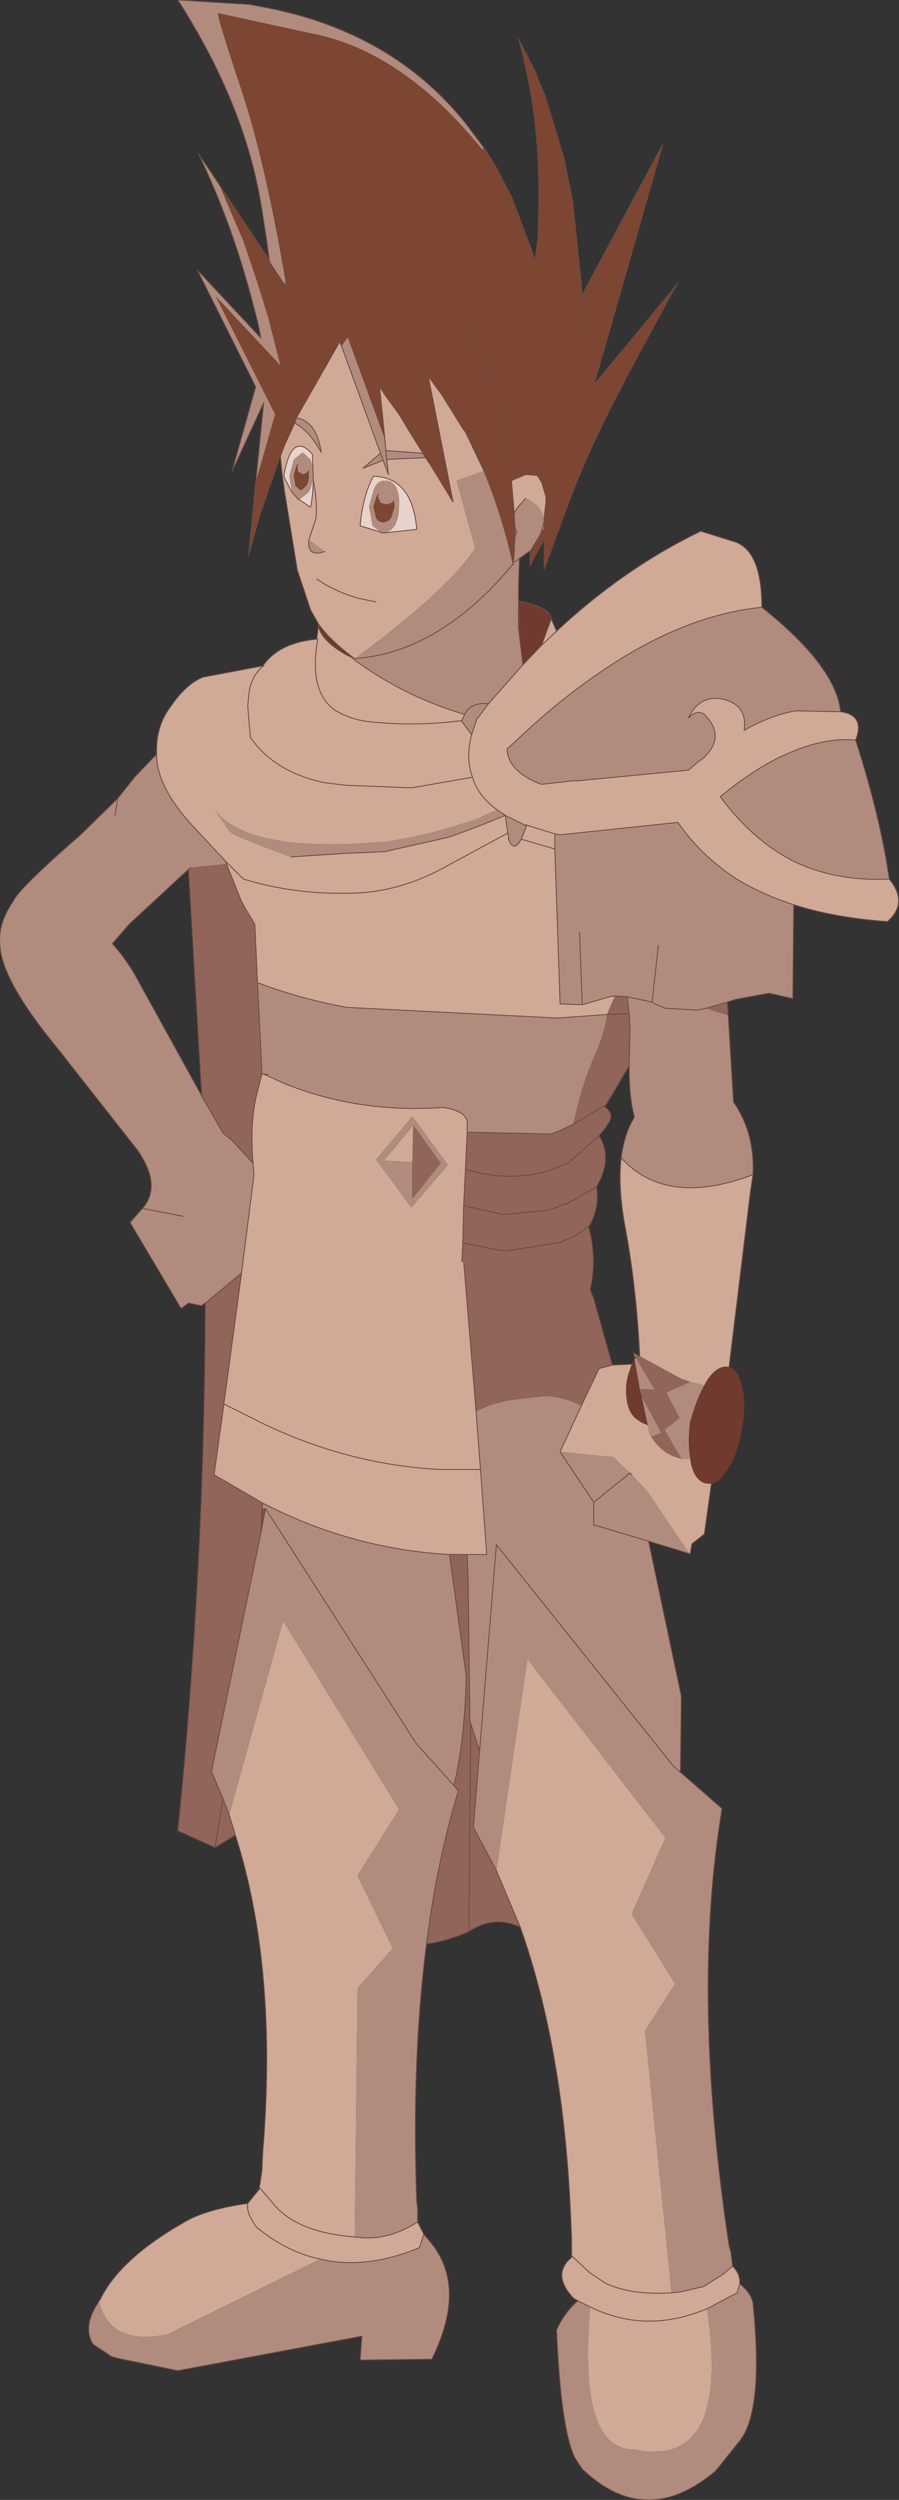<?xml version="1.0" encoding="UTF-8" standalone="no"?>
<svg xmlns:xlink="http://www.w3.org/1999/xlink" height="141.2px" width="50.8px" xmlns="http://www.w3.org/2000/svg">
  <rect width="100%" height="100%" fill="#333333" stroke="none"/>
  <g transform="matrix(1.0, 0.0, 0.0, 1.0, 25.45, 71.1)">
    <path d="M-5.8 -14.2 L-5.85 -14.2 -5.8 -14.2" fill="#b2b2b2" fill-rule="evenodd" stroke="none"/>
    <path d="M-10.35 -10.35 L-10.6 -10.45 -10.3 -10.4 -10.35 -10.35 M6.6 -3.1 L6.55 -3.1 6.6 -3.15 6.6 -3.1" fill="#343a3f" fill-rule="evenodd" stroke="none"/>
    <path d="M6.75 -3.2 L6.6 -3.1 6.6 -3.15 6.75 -3.2" fill="#000000" fill-rule="evenodd" stroke="none"/>
    <path d="M-19.85 58.85 L-19.8 58.8 -19.85 58.9 -19.85 58.85 M4.2 -24.5 L4.3 -24.5 4.3 -24.45 4.2 -24.5 M0.65 -30.35 L0.65 -30.4 0.65 -30.35 M-11.1 -4.7 L-11.2 -3.95 -11.1 -4.7 M-3.9 -41.0 L-3.8 -41.0 -3.75 -41.0 -3.9 -41.0 M-8.5 -42.9 L-8.5 -42.85 -8.6 -42.9 -8.5 -42.9 M-12.6 -22.35 L-12.65 -22.3 -12.7 -22.45 -12.6 -22.35" fill="#ffffff" fill-rule="evenodd" stroke="none"/>
    <path d="M-19.85 58.9 L-19.9 58.95 -19.85 58.9" fill="#887b51" fill-rule="evenodd" stroke="none"/>
    <path d="M6.85 56.4 L6.85 56.3 6.9 56.35 6.85 56.4 M-19.9 58.95 L-19.85 58.85 -19.85 58.9 -19.9 58.95 M-10.8 52.55 L-10.8 52.45 -10.75 52.5 -10.8 52.55" fill="#4f4f4f" fill-rule="evenodd" stroke="none"/>
    <path d="M3.55 -39.3 L3.55 -39.35 3.6 -39.35 3.55 -39.3 M3.65 -40.8 L3.65 -40.9 3.65 -40.95 3.75 -41.0 3.7 -40.9 3.65 -40.8 M3.6 -42.05 L3.6 -42.2 3.65 -42.2 3.6 -42.05 M4.95 -44.2 L5.1 -44.05 5.4 -43.05 5.25 -43.7 4.95 -44.2 M5.3 -41.7 L5.3 -41.55 5.25 -41.45 5.3 -41.7 M-5.45 -33.85 L-5.55 -33.95 -5.55 -34.0 -5.4 -33.9 -5.45 -33.85" fill="#ffd0ae" fill-rule="evenodd" stroke="none"/>
    <path d="M-10.3 -10.4 L-9.4 -10.25 -10.3 -10.4" fill="#fefefe" fill-rule="evenodd" stroke="none"/>
    <path d="M13.55 16.65 L13.55 16.7 13.5 16.65 13.55 16.65 M15.7 6.1 L15.75 6.1 15.7 6.1 M10.75 7.4 L10.7 7.4 10.75 7.4 10.85 7.35 10.7 7.4 10.75 7.4" fill="#fcfcfc" fill-rule="evenodd" stroke="none"/>
    <path d="M-9.3 -55.15 L-9.25 -54.9 -9.4 -55.1 -9.3 -55.15" fill="#6963a1" fill-rule="evenodd" stroke="none"/>
    <path d="M1.9 -62.75 L1.95 -62.7 1.8 -62.65 1.9 -62.75 M3.45 -43.95 L3.55 -44.0 3.45 -43.95 M3.55 -39.25 L3.55 -39.2 3.55 -39.25" fill="#3a3961" fill-rule="evenodd" stroke="none"/>
    <path d="M5.7 -36.15 L6.0 -35.45 Q9.8 -39.0 14.15 -41.1 L15.9 -40.55 Q17.6 -40.15 17.6 -36.8 13.1 -36.35 8.35 -33.05 6.0 -31.45 3.65 -29.2 L3.2 -28.8 Q3.25 -27.9 4.15 -27.3 4.5 -27.05 5.0 -26.85 L5.15 -26.8 6.95 -27.0 7.2 -27.0 13.45 -27.6 14.1 -28.15 14.2 -28.2 Q15.65 -29.45 14.35 -30.75 13.95 -31.05 13.45 -30.55 14.1 -31.9 15.45 -31.6 16.8 -31.25 16.6 -29.85 18.1 -30.7 19.5 -30.95 L22.05 -30.9 Q23.45 -30.7 22.9 -29.3 21.3 -29.45 19.45 -28.7 17.5 -27.95 15.25 -26.1 17.05 -23.65 19.4 -22.45 21.8 -21.3 24.8 -21.45 25.9 -20.1 24.7 -19.05 21.75 -19.25 19.4 -20.0 17.55 -20.6 16.1 -21.5 14.45 -22.6 13.3 -24.05 L12.85 -24.65 6.2 -23.95 5.9 -24.0 4.3 -24.5 5.9 -24.0 5.9 -23.15 6.2 -14.4 7.45 -14.35 9.0 -14.8 9.3 -14.85 8.85 -13.8 6.05 -13.6 -5.8 -14.2 -5.85 -14.2 Q-8.55 -14.7 -10.9 -15.6 L-11.05 -18.9 -11.6 -19.8 -11.85 -20.3 -11.95 -20.55 -12.65 -22.3 -12.6 -22.35 -12.7 -22.45 -14.65 -24.55 -15.0 -24.95 Q-16.5 -26.75 -16.6 -28.3 L-16.6 -28.55 Q-16.65 -30.1 -15.8 -31.2 -14.95 -32.45 -14.0 -32.85 L-10.55 -33.5 -10.55 -33.55 Q-9.65 -34.8 -7.55 -35.0 L-7.45 -35.85 -7.9 -36.65 -8.65 -38.9 -9.35 -43.2 -9.5 -44.25 -9.6 -45.25 -9.6 -45.35 -9.35 -46.0 -8.8 -47.2 Q-8.0 -46.8 -7.3 -45.55 -7.55 -47.3 -8.7 -47.5 L-6.25 -51.8 -6.15 -51.55 -3.95 -45.5 -4.95 -44.65 -3.8 -45.1 -3.5 -44.3 -3.6 -45.15 -1.4 -45.25 -1.1 -44.8 0.15 -42.75 -1.25 -49.85 -0.45 -48.75 -0.05 -48.1 0.7 -46.9 0.85 -46.7 1.9 -44.5 0.35 -43.95 1.4 -40.15 Q-0.1 -37.8 -5.4 -33.9 L-5.55 -34.0 Q-6.8 -34.95 -7.45 -35.85 -7.45 -35.05 -5.95 -34.15 L-5.85 -34.1 -5.55 -33.95 -5.45 -33.85 Q-2.6 -31.75 0.8 -30.75 L0.65 -30.4 0.65 -30.35 1.2 -29.6 1.5 -30.5 1.55 -30.55 2.15 -31.35 4.1 -33.55 5.15 -34.65 6.0 -35.45 5.15 -34.65 5.7 -36.15 M17.1 -4.75 L16.95 -3.75 15.75 6.1 15.7 6.1 Q15.05 6.0 14.45 6.95 L14.35 7.15 13.55 6.95 13.0 6.75 10.7 5.5 Q10.5 1.55 9.9 -1.65 9.45 -4.0 9.65 -5.7 12.2 -2.9 17.1 -4.75 M14.75 12.7 L14.35 15.55 13.65 16.1 13.55 16.65 13.5 16.65 11.1 13.1 10.25 12.2 10.15 12.1 9.2 11.2 6.2 10.9 7.4 8.3 8.4 6.2 9.15 6.0 10.25 5.95 10.15 6.25 Q9.8 7.15 10.0 8.15 10.15 8.9 10.75 9.2 L10.95 9.3 11.15 9.4 11.25 9.9 11.35 10.05 Q11.85 10.85 12.6 11.15 L13.05 11.3 13.55 11.3 13.6 11.6 Q13.85 12.6 14.5 12.7 L14.75 12.7 M15.95 56.9 Q16.4 57.35 16.35 57.9 L16.2 58.4 14.5 59.3 Q15.85 68.4 10.35 67.25 7.2 67.25 7.9 59.2 L7.2 58.85 6.95 58.7 Q5.7 57.35 6.85 56.4 L6.9 56.35 6.85 56.3 6.85 56.05 6.85 55.3 6.8 54.15 Q6.4 44.65 3.95 37.75 L2.6 34.55 4.35 22.6 12.15 32.7 10.25 37.0 12.7 40.95 11.0 43.6 12.5 58.4 13.0 58.35 14.3 58.05 15.35 57.4 15.95 56.9 M-1.85 54.4 L-1.5 55.1 -1.75 55.85 Q-4.75 57.1 -7.35 56.5 L-16.0 60.75 Q-19.25 61.4 -19.85 58.9 L-19.8 58.8 Q-18.65 56.4 -14.75 54.25 -13.55 53.65 -11.45 53.35 L-10.8 52.55 -10.75 52.5 -10.8 52.45 -10.75 52.2 -10.65 51.5 -10.6 50.45 Q-9.75 40.05 -12.15 32.55 L-12.5 31.4 -9.45 20.45 -2.9 31.1 -5.25 34.85 -3.25 38.95 -5.25 41.2 -5.4 55.25 -4.9 55.3 -4.85 55.3 Q-3.45 55.35 -2.1 54.55 L-1.85 54.4 M3.6 -42.2 L3.45 -43.95 3.55 -44.0 3.9 -44.15 4.15 -44.25 4.25 -44.3 4.85 -44.25 4.95 -44.2 5.25 -43.7 5.4 -43.05 5.4 -42.8 5.4 -42.75 5.3 -41.85 5.3 -41.7 Q5.15 -42.6 4.25 -42.95 L3.85 -42.5 3.65 -42.2 3.6 -42.2 M2.65 -25.35 Q1.55 -26.15 1.25 -27.2 0.85 -28.25 1.2 -29.6 0.85 -28.25 1.25 -27.2 1.55 -26.15 2.65 -25.35 L1.5 -24.85 Q-1.05 -23.95 -3.7 -23.55 L-3.85 -23.55 Q-11.45 -22.9 -13.3 -25.35 L-12.6 -24.3 -12.55 -24.25 -12.5 -24.15 -12.2 -23.95 Q-10.7 -23.3 -9.0 -22.7 L-5.95 -22.9 -5.9 -22.9 -3.7 -23.0 -0.15 -23.8 Q1.45 -24.35 3.1 -25.05 L2.65 -25.35 M4.2 -24.5 L3.1 -25.05 3.25 -24.05 3.3 -23.65 Q3.6 -22.95 4.0 -23.7 L4.25 -24.3 4.3 -24.5 4.3 -24.45 4.3 -24.5 4.2 -24.5 M4.0 -23.7 L5.9 -23.15 4.0 -23.7 M0.95 -7.15 L0.85 -5.05 0.75 -3.0 0.7 -0.9 0.65 0.15 0.75 0.15 1.45 8.6 1.7 11.9 2.05 16.7 0.95 16.7 -0.05 16.7 Q-5.55 16.4 -10.6 13.8 L-13.35 12.2 -12.8 8.2 -11.8 0.8 -11.2 -3.95 -11.1 -4.7 -11.15 -5.4 Q-11.35 -7.8 -10.9 -9.45 L-10.75 -10.05 -10.65 -10.45 -10.6 -10.45 -10.35 -10.35 -9.5 -9.95 Q-5.25 -8.2 -0.4 -8.55 0.85 -8.35 0.95 -7.75 L0.95 -7.15 M1.7 11.9 L0.55 11.9 -0.55 11.9 Q-5.65 11.65 -10.5 9.35 L-12.8 8.2 -10.5 9.35 Q-5.65 11.65 -0.55 11.9 L0.55 11.9 1.7 11.9 M6.9 56.35 L7.85 57.25 8.75 57.85 Q10.2 58.55 12.5 58.4 10.2 58.55 8.75 57.85 L7.85 57.25 6.9 56.35 M7.9 59.2 Q11.05 60.75 14.5 59.3 11.05 60.75 7.9 59.2 M-3.7 -46.3 L-4.0 -49.25 -3.7 -48.8 -3.45 -48.45 -2.9 -47.7 -2.3 -46.7 -1.55 -45.5 -3.65 -45.65 -3.7 -46.3 M-3.8 -41.0 L-3.75 -41.0 -1.9 -41.2 Q-2.15 -44.15 -4.35 -44.2 -4.95 -43.1 -5.1 -41.4 L-3.95 -41.05 -3.9 -41.0 -3.75 -41.0 -3.8 -41.0 M-8.5 -42.85 L-7.9 -42.45 Q-7.75 -43.25 -7.75 -44.0 L-7.75 -44.2 -7.8 -45.45 Q-8.95 -46.75 -9.4 -44.3 L-9.4 -44.2 -9.4 -44.15 -8.95 -43.3 -8.6 -42.9 -8.5 -42.85 M-8.0 -40.6 L-7.6 -41.8 Q-7.5 -42.7 -7.75 -44.0 -7.5 -42.7 -7.6 -41.8 L-8.0 -40.6 Q-8.1 -39.6 -7.1 -39.95 L-8.0 -40.6 M-4.2 -37.1 L-5.15 -37.3 -5.2 -37.3 Q-6.65 -37.75 -7.55 -38.4 -6.65 -37.75 -5.2 -37.3 L-5.15 -37.3 -4.2 -37.1 M-10.55 -33.5 Q-11.3 -32.9 -11.4 -31.8 L-11.45 -31.2 -11.3 -29.45 Q-9.95 -27.5 -7.15 -26.9 L-5.95 -26.75 -2.2 -26.6 1.25 -27.2 -2.2 -26.6 -5.95 -26.75 -7.15 -26.9 Q-9.95 -27.5 -11.3 -29.45 L-11.45 -31.2 -11.4 -31.8 Q-11.3 -32.9 -10.55 -33.5 M-7.55 -35.0 L-7.5 -35.0 Q-8.1 -31.5 -5.95 -30.7 -5.4 -30.45 -4.7 -30.35 -2.05 -30.05 0.65 -30.4 -2.05 -30.05 -4.7 -30.35 -5.4 -30.45 -5.95 -30.7 -8.1 -31.5 -7.5 -35.0 L-7.55 -35.0 M-12.6 -22.35 L-11.7 -21.45 Q-8.9 -20.6 -5.95 -20.65 -3.15 -20.6 -0.45 -22.05 L3.25 -24.05 -0.45 -22.05 Q-3.15 -20.6 -5.95 -20.65 -8.9 -20.6 -11.7 -21.45 L-12.6 -22.35 M-4.2 -5.6 L-2.2 -2.9 -0.15 -5.3 -2.15 -8.05 -4.2 -5.6 M-2.15 -5.45 L-3.75 -5.55 -2.1 -7.55 -2.15 -5.45 M-10.75 52.5 L-10.15 53.2 -9.9 53.5 Q-8.55 55.0 -5.4 55.25 -8.55 55.0 -9.9 53.5 L-10.15 53.2 -10.75 52.5 M-11.45 53.35 Q-11.55 53.9 -10.95 54.7 -9.25 56.1 -7.35 56.5 -9.25 56.1 -10.95 54.7 -11.55 53.9 -11.45 53.35" fill="#d0a997" fill-rule="evenodd" stroke="none"/>
    <path d="M4.5 -39.95 L4.45 -39.95 3.9 -39.55 3.85 -38.0 3.85 -35.65 3.95 -34.8 4.1 -33.55 2.15 -31.35 1.55 -30.55 1.5 -30.5 1.2 -29.6 0.65 -30.35 0.65 -30.4 0.8 -30.75 Q-2.6 -31.75 -5.45 -33.85 L-5.4 -33.9 Q-0.1 -37.8 1.4 -40.15 L0.35 -43.95 1.9 -44.5 Q2.9 -42.1 3.55 -39.25 L3.55 -39.3 3.6 -39.35 3.55 -39.35 3.6 -39.75 3.65 -40.8 3.7 -40.9 3.75 -41.0 3.65 -40.95 3.65 -41.25 3.65 -41.3 3.6 -42.05 3.65 -42.2 3.85 -42.5 4.25 -42.95 Q5.15 -42.6 5.3 -41.7 L5.25 -41.45 5.3 -41.55 5.3 -41.25 5.05 -40.85 4.5 -39.95 M17.6 -36.8 Q21.8 -33.45 22.05 -30.9 L19.5 -30.95 Q18.1 -30.7 16.6 -29.85 16.8 -31.25 15.45 -31.6 14.1 -31.9 13.45 -30.55 13.95 -31.05 14.35 -30.75 15.65 -29.45 14.2 -28.2 L14.1 -28.15 13.45 -27.6 7.2 -27.0 6.95 -27.0 5.15 -26.8 5.0 -26.85 Q4.5 -27.05 4.15 -27.3 3.25 -27.9 3.2 -28.8 L3.65 -29.2 Q6.0 -31.45 8.35 -33.05 13.1 -36.35 17.6 -36.8 M22.9 -29.3 Q24.3 -24.95 24.8 -21.45 21.8 -21.3 19.4 -22.45 17.05 -23.65 15.25 -26.1 17.5 -27.95 19.45 -28.7 21.3 -29.45 22.9 -29.3 M19.4 -20.0 L19.35 -14.7 18.0 -15.0 16.1 -14.65 15.65 -14.5 14.45 -14.15 15.7 -13.75 16.0 -8.85 16.1 -8.7 Q17.2 -7.05 17.1 -4.75 12.2 -2.9 9.65 -5.7 9.8 -6.85 10.2 -7.65 L10.4 -8.0 Q10.1 -9.05 10.1 -10.9 L10.15 -13.05 10.1 -13.85 10.0 -14.8 9.3 -14.85 9.0 -14.8 7.45 -14.35 6.2 -14.4 5.9 -23.15 5.9 -24.0 6.2 -23.95 12.85 -24.65 13.3 -24.05 Q14.45 -22.6 16.1 -21.5 17.55 -20.6 19.4 -20.0 M13.5 16.65 L11.2 15.95 13.05 24.7 13.0 29.0 15.35 31.05 Q13.6 41.55 15.75 55.75 L15.85 56.1 15.95 56.9 15.35 57.4 14.3 58.05 13.0 58.35 12.5 58.4 11.0 43.6 12.7 40.95 10.25 37.0 12.15 32.7 4.35 22.6 2.6 34.55 1.3 32.1 1.65 27.8 1.15 26.25 1.1 26.1 1.0 18.0 0.95 16.7 2.05 16.7 1.7 11.9 1.45 8.6 2.3 8.25 3.2 8.0 5.35 7.75 Q6.45 7.8 7.4 8.3 L6.2 10.9 9.2 11.2 10.15 12.1 10.25 12.2 11.1 13.1 13.5 16.65 M16.35 57.9 Q17.0 58.4 17.1 59.0 17.7 64.95 16.4 66.7 L15.0 68.45 Q11.05 71.8 7.45 68.35 L7.05 67.75 Q6.25 66.2 6.0 60.5 6.45 59.5 7.2 58.85 L7.9 59.2 Q7.2 67.25 10.35 67.25 15.85 68.4 14.5 59.3 L16.2 58.4 16.35 57.9 M-1.35 38.7 Q-2.2 45.3 -1.9 53.3 L-1.85 53.6 -1.85 54.4 -2.1 54.55 Q-3.45 55.35 -4.85 55.3 L-4.9 55.3 -5.4 55.25 -5.25 41.2 -3.25 38.95 -5.25 34.85 -2.9 31.1 -9.45 20.45 -12.5 31.4 -12.85 30.5 -13.5 28.95 -10.7 15.45 -10.45 14.1 -10.65 14.1 -10.6 13.8 Q-5.55 16.4 -0.05 16.7 L0.9 23.6 Q0.8 27.3 0.2 29.75 L0.45 30.05 Q-0.75 34.0 -1.35 38.7 M-1.5 55.1 L-1.2 55.45 Q1.0 58.0 -1.05 62.15 L-5.1 62.2 -5.0 60.85 -15.4 62.8 -18.8 62.1 -19.15 62.0 -20.2 61.3 Q-20.8 60.3 -19.9 58.95 L-19.85 58.9 Q-19.25 61.4 -16.0 60.75 L-7.35 56.5 Q-4.75 57.1 -1.75 55.85 L-1.5 55.1 M-13.85 2.5 L-13.95 2.55 -14.05 2.65 -14.8 2.5 -15.2 2.8 -15.25 2.75 -18.1 -2.05 -17.4 -2.85 Q-16.3 -4.1 -17.65 -6.1 L-22.25 -11.95 Q-25.3 -15.65 -25.45 -17.65 -25.6 -18.9 -24.7 -20.2 -24.4 -20.9 -20.95 -23.9 L-18.8 -26.0 -17.85 -27.2 -16.7 -28.4 -16.6 -28.3 Q-16.5 -26.75 -15.0 -24.95 L-14.65 -24.55 -12.7 -22.45 -12.65 -22.3 -14.65 -22.1 -14.8 -22.0 -18.15 -18.9 -19.1 -17.8 Q-18.2 -16.8 -17.5 -15.45 L-14.05 -9.2 -12.85 -7.1 -12.35 -6.7 -11.15 -5.4 -11.1 -4.7 -11.2 -3.95 -11.8 0.8 -13.85 2.5 M-11.0 -43.85 L-10.55 -48.35 -12.35 -44.45 -11.0 -49.25 -14.3 -55.85 -10.7 -52.0 -10.9 -52.95 -11.2 -54.1 Q-12.35 -58.5 -14.25 -62.45 L-13.05 -60.65 -11.7 -57.5 -11.0 -55.45 -10.3 -53.2 -9.6 -50.45 -13.25 -54.35 -9.9 -47.7 -11.0 -43.85 M-10.25 -56.45 L-10.25 -56.55 -10.4 -57.65 -10.65 -59.25 Q-11.55 -65.1 -15.4 -71.1 L-11.35 -70.85 -10.3 -70.65 Q-3.25 -69.25 0.85 -64.15 L1.9 -62.75 1.8 -62.65 Q-2.7 -68.2 -7.8 -69.2 L-13.1 -70.35 Q-13.3 -70.5 -11.9 -66.3 -10.5 -62.2 -9.3 -55.15 L-9.4 -55.1 -10.2 -56.3 -10.25 -56.45 M-1.4 -45.25 L-3.6 -45.15 -3.5 -44.3 -3.8 -45.1 -4.95 -44.65 -3.95 -45.5 -6.15 -51.55 -6.05 -51.7 -5.8 -52.05 -3.7 -46.3 -3.65 -45.65 -3.6 -45.15 -3.65 -45.65 -1.55 -45.5 -1.4 -45.25 M-8.7 -47.5 Q-7.55 -47.3 -7.3 -45.55 -8.0 -46.8 -8.8 -47.2 L-8.7 -47.5 M3.65 -41.3 L3.75 -41.0 3.65 -41.3 M3.55 -39.25 L3.55 -39.2 3.55 -39.25 Q-0.6 -34.25 -5.4 -33.9 -0.6 -34.25 3.55 -39.25 M5.25 -41.45 L5.15 -41.1 5.05 -40.85 5.15 -41.1 5.25 -41.45 M3.6 -39.35 L3.9 -39.55 3.6 -39.35 M2.65 -25.35 L3.1 -25.05 4.2 -24.5 4.3 -24.45 4.3 -24.5 4.25 -24.3 4.0 -23.7 Q3.6 -22.95 3.3 -23.65 L3.25 -24.05 3.1 -25.05 Q1.45 -24.35 -0.15 -23.8 L-3.7 -23.0 -5.9 -22.9 -5.95 -22.9 -9.0 -22.7 Q-10.7 -23.3 -12.2 -23.95 L-12.5 -24.15 -12.55 -24.25 -12.6 -24.3 -13.3 -25.35 Q-11.45 -22.9 -3.85 -23.55 L-3.7 -23.55 Q-1.05 -23.95 1.5 -24.85 L2.65 -25.35 M2.15 -31.35 Q1.15 -31.45 0.8 -30.75 1.15 -31.45 2.15 -31.35 M14.45 -14.15 L13.95 -14.05 12.15 -14.15 11.65 -14.35 11.4 -14.5 11.75 -17.7 11.4 -14.5 11.65 -14.35 12.15 -14.15 13.95 -14.05 14.45 -14.15 M7.3 -18.45 L7.45 -14.35 7.3 -18.45 M-5.8 -14.2 L6.05 -13.6 8.85 -13.8 Q8.75 -12.8 8.1 -11.35 7.4 -9.75 6.95 -7.6 L6.1 -7.2 5.7 -7.05 0.95 -7.15 0.95 -7.75 Q0.85 -8.35 -0.4 -8.55 -5.25 -8.2 -9.5 -9.95 L-10.35 -10.35 -10.3 -10.4 -9.4 -10.25 -10.3 -10.4 -10.6 -10.45 -10.65 -10.45 -10.65 -10.55 -10.9 -15.6 Q-8.55 -14.7 -5.85 -14.2 L-5.8 -14.2 M13.55 6.95 L14.35 7.15 Q13.9 7.95 13.6 9.05 L13.55 9.2 Q13.4 10.35 13.55 11.25 L13.55 11.3 13.05 11.3 12.1 9.65 12.95 9.0 12.2 7.55 13.55 6.95 M11.4 -14.5 L10.0 -14.8 11.4 -14.5 M11.15 9.4 L10.8 7.75 11.85 9.7 11.9 9.85 11.35 10.05 11.25 9.9 11.15 9.4 M10.7 7.4 L10.65 7.05 10.45 5.95 10.4 5.65 10.5 5.6 11.55 7.4 10.85 7.35 10.75 7.4 10.7 7.4 M11.2 15.95 L8.2 15.05 8.1 15.05 8.1 13.75 10.15 12.1 8.1 13.75 8.1 15.05 8.2 15.05 11.2 15.95 M13.0 29.0 L12.6 28.65 2.6 16.15 1.65 27.8 2.6 16.15 12.6 28.65 13.0 29.0 M6.2 10.9 L8.1 13.75 6.2 10.9 M-3.95 -45.5 L-3.8 -45.1 -3.95 -45.5 M-3.95 -41.05 L-4.4 -41.4 -4.6 -42.5 -4.3 -43.55 Q-4.05 -44.0 -3.7 -43.95 -3.3 -44.0 -3.05 -43.55 -2.85 -43.1 -2.9 -42.5 -2.9 -41.85 -3.15 -41.4 -3.45 -41.0 -3.8 -41.0 L-3.9 -41.0 -3.95 -41.05 M-8.95 -43.3 L-9.1 -44.2 -8.85 -45.15 -8.35 -45.55 -7.9 -45.15 Q-7.75 -44.75 -7.75 -44.2 -7.8 -43.7 -8.0 -43.3 L-8.5 -42.9 -8.6 -42.9 -8.95 -43.3 M-8.0 -44.2 L-8.0 -44.55 -8.05 -44.5 -8.05 -44.45 -8.3 -44.3 -8.6 -44.45 -8.65 -44.75 -8.6 -44.9 -8.7 -44.8 -8.85 -44.25 -8.75 -43.65 -8.45 -43.4 -8.15 -43.65 Q-8.0 -43.9 -8.0 -44.2 M-8.0 -40.6 L-7.1 -39.95 Q-8.1 -39.6 -8.0 -40.6 M-3.3 -42.7 L-3.6 -42.6 -3.95 -42.7 -4.1 -43.05 -4.0 -43.25 -4.15 -43.1 -4.35 -42.5 -4.2 -41.85 Q-4.05 -41.6 -3.8 -41.6 -3.55 -41.6 -3.35 -41.85 L-3.15 -42.5 -3.2 -42.85 -3.3 -42.7 M-18.95 -25.05 L-18.8 -26.0 -18.95 -25.05 M-15.1 -2.4 L-17.4 -2.85 -15.1 -2.4 M-4.2 -5.6 L-2.15 -8.05 -0.15 -5.3 -2.2 -2.9 -4.2 -5.6 M-2.15 -5.45 L-2.15 -3.4 -0.55 -5.4 -2.1 -7.55 -3.75 -5.55 -2.15 -5.45 M0.2 29.75 L-1.95 27.35 -10.45 14.1 -1.95 27.35 0.2 29.75" fill="#b18b7e" fill-rule="evenodd" stroke="none"/>
    <path d="M3.95 -34.8 L3.85 -37.15 Q5.7 -36.8 5.7 -36.15 L5.15 -34.65 4.1 -33.55 3.95 -34.8 M15.75 6.1 Q16.3 6.3 16.5 7.3 16.75 8.35 16.45 9.7 16.25 11.05 15.65 11.9 15.2 12.65 14.75 12.7 L14.5 12.7 Q13.85 12.6 13.6 11.6 L13.55 11.3 13.55 11.25 Q13.4 10.35 13.55 9.2 L13.6 9.05 Q13.9 7.95 14.35 7.15 L14.45 6.95 Q15.05 6.0 15.7 6.1 L15.75 6.1 M-5.55 -33.95 L-5.85 -34.1 -5.95 -34.15 Q-7.45 -35.05 -7.45 -35.85 -6.8 -34.95 -5.55 -34.0 L-5.55 -33.95 M10.25 5.95 L10.4 5.65 10.45 5.95 10.65 7.05 10.7 7.4 10.8 7.75 11.15 9.4 10.95 9.3 10.75 9.2 Q10.15 8.9 10.0 8.15 9.8 7.15 10.15 6.25 L10.25 5.95" fill="#703a2e" fill-rule="evenodd" stroke="none"/>
    <path d="M-10.7 15.45 L-10.65 14.1 -10.45 14.1 -10.7 15.45" fill="#7b554d" fill-rule="evenodd" stroke="none"/>
    <path d="M-16.7 -28.4 L-16.6 -28.55 -16.6 -28.3 -16.7 -28.4 M-12.65 -22.3 L-12.7 -22.45 -12.65 -22.3" fill="#6b4a43" fill-rule="evenodd" stroke="none"/>
    <path d="M15.65 -14.5 L15.7 -13.75 14.45 -14.15 15.65 -14.5 M3.95 37.75 Q2.45 37.05 1.05 38.0 -0.25 38.55 -1.35 38.7 -0.75 34.0 0.45 30.05 L0.2 29.75 Q0.8 27.3 0.9 23.6 L-0.05 16.7 0.95 16.7 1.0 18.0 1.1 26.1 1.15 26.25 1.65 27.8 1.3 32.1 2.6 34.55 3.95 37.75 M-12.15 32.55 L-13.3 33.25 -15.4 32.3 Q-13.9 17.7 -13.85 2.65 L-13.85 2.5 -11.8 0.8 -12.8 8.2 -13.35 12.2 -10.6 13.8 -10.65 14.1 -10.7 15.45 -13.5 28.95 -12.85 30.5 -12.5 31.4 -12.15 32.55 M9.3 -14.85 L10.0 -14.8 10.1 -13.85 8.85 -13.8 10.1 -13.85 10.15 -13.05 10.1 -10.9 8.8 -8.7 6.95 -7.6 8.8 -8.7 8.7 -8.6 Q9.35 -8.15 8.85 -7.55 L8.85 -7.5 8.4 -6.95 6.7 -5.45 5.65 -5.0 Q3.35 -4.3 0.85 -5.05 3.35 -4.3 5.65 -5.0 L6.7 -5.45 8.4 -6.95 Q9.2 -5.7 8.25 -4.05 8.45 -2.95 7.85 -1.85 L7.8 -1.85 7.45 -1.55 6.95 -1.25 6.5 -1.05 6.1 -0.9 3.15 -0.45 2.7 -0.5 0.7 -0.9 0.75 -3.0 0.85 -5.05 0.95 -7.15 5.7 -7.05 6.1 -7.2 6.95 -7.6 Q7.4 -9.75 8.1 -11.35 8.75 -12.8 8.85 -13.8 L9.3 -14.85 M-10.65 -10.45 L-10.75 -10.05 -10.9 -9.45 Q-11.35 -7.8 -11.15 -5.4 L-12.35 -6.7 -12.85 -7.1 -14.05 -9.2 -14.8 -22.0 -14.65 -22.1 -12.65 -22.3 -11.95 -20.55 -11.85 -20.3 -11.6 -19.8 -11.05 -18.9 -10.9 -15.6 -10.65 -10.55 -10.65 -10.45 M1.45 8.6 L0.75 0.15 0.65 0.15 0.7 -0.9 2.7 -0.5 3.15 -0.45 6.1 -0.9 6.5 -1.05 6.95 -1.25 7.45 -1.55 7.8 -1.85 Q8.3 -0.05 7.9 1.75 L8.1 2.25 9.15 6.0 8.4 6.2 7.4 8.3 Q6.45 7.8 5.35 7.75 L3.2 8.0 2.3 8.25 1.45 8.6 M0.75 -3.0 L3.0 -2.5 5.55 -2.75 6.25 -3.0 6.3 -3.05 6.55 -3.1 6.3 -3.05 6.25 -3.0 5.55 -2.75 3.0 -2.5 0.75 -3.0 M6.75 -3.2 L8.25 -4.05 6.75 -3.2 6.6 -3.15 6.55 -3.1 6.6 -3.1 6.75 -3.2 M10.7 5.5 L13.0 6.75 13.55 6.95 12.2 7.55 12.95 9.0 12.1 9.65 13.05 11.3 12.6 11.15 Q11.85 10.85 11.35 10.05 L11.9 9.85 11.85 9.7 10.8 7.75 10.7 7.4 10.85 7.35 11.55 7.4 10.5 5.6 10.4 5.55 10.35 5.3 10.6 5.45 10.7 5.5 M1.05 38.0 L1.15 26.25 1.05 38.0 M-2.1 -7.55 L-0.55 -5.4 -2.15 -3.4 -2.15 -5.45 -2.1 -7.55 M-12.85 30.5 L-13.3 33.25 -12.85 30.5" fill="#92655a" fill-rule="evenodd" stroke="none"/>
    <path d="M-3.8 -41.0 Q-3.45 -41.0 -3.15 -41.4 -2.9 -41.85 -2.9 -42.5 -2.85 -43.1 -3.05 -43.55 -3.3 -44.0 -3.7 -43.95 -4.05 -44.0 -4.3 -43.55 L-4.6 -42.5 -4.4 -41.4 -3.95 -41.05 -5.1 -41.4 Q-4.95 -43.1 -4.35 -44.2 -2.15 -44.15 -1.9 -41.2 L-3.75 -41.0 -3.8 -41.0 M-8.5 -42.9 L-8.0 -43.3 Q-7.8 -43.7 -7.75 -44.2 -7.75 -44.75 -7.9 -45.15 L-8.35 -45.55 -8.85 -45.15 -9.1 -44.2 -8.95 -43.3 -9.4 -44.15 -9.4 -44.3 Q-8.95 -46.75 -7.8 -45.45 L-7.75 -44.2 -7.75 -44.0 Q-7.75 -43.25 -7.9 -42.45 L-8.5 -42.85 -8.5 -42.9" fill="#e8d3cc" fill-rule="evenodd" stroke="none"/>
    <path d="M1.95 -62.7 L2.1 -62.45 2.65 -61.55 3.1 -60.65 3.45 -60.0 3.7 -59.35 4.8 -56.4 4.9 -57.35 4.95 -57.6 5.0 -59.75 5.0 -59.8 Q5.05 -64.7 3.85 -68.9 L4.85 -66.95 5.0 -66.5 5.35 -65.7 6.4 -62.25 6.9 -59.8 7.35 -55.55 7.45 -54.45 12.0 -62.95 8.6 -51.05 8.5 -50.7 8.1 -49.35 12.85 -55.1 12.3 -54.15 9.9 -49.7 9.55 -49.0 9.25 -48.45 Q7.8 -45.6 6.85 -43.15 L6.5 -42.2 5.3 -38.95 5.3 -40.65 4.5 -39.15 4.5 -39.9 4.5 -39.95 5.05 -40.85 5.3 -41.25 5.3 -41.55 5.3 -41.7 5.3 -41.85 5.4 -42.75 5.4 -42.8 5.4 -43.05 5.1 -44.05 4.95 -44.2 4.85 -44.25 4.25 -44.3 4.15 -44.25 3.9 -44.15 3.55 -44.0 3.45 -43.95 3.35 -44.4 3.3 -45.15 3.3 -45.2 Q2.75 -48.4 1.55 -51.7 L1.0 -53.05 1.55 -51.7 Q2.75 -48.4 3.3 -45.2 L3.3 -45.15 3.35 -44.4 3.45 -43.95 3.6 -42.2 3.6 -42.05 3.65 -41.3 3.65 -41.25 3.65 -40.95 3.65 -40.9 3.65 -40.8 3.6 -39.75 3.55 -39.35 3.55 -39.3 3.55 -39.25 Q2.9 -42.1 1.9 -44.5 L0.85 -46.7 0.7 -46.9 -0.05 -48.1 -0.45 -48.75 -1.25 -49.85 0.15 -42.75 -1.1 -44.8 -1.4 -45.25 -1.55 -45.5 -2.3 -46.7 -2.9 -47.7 -3.45 -48.45 -3.7 -48.8 -4.0 -49.25 -3.7 -46.3 -5.8 -52.05 -6.05 -51.7 -6.15 -51.55 -6.25 -51.8 -8.7 -47.5 -8.8 -47.2 -9.35 -46.0 -9.6 -45.35 -9.65 -45.25 -9.8 -44.8 -10.75 -42.05 -11.4 -39.75 -11.0 -43.85 -9.9 -47.7 -13.25 -54.35 -9.6 -50.45 -10.3 -53.2 -11.0 -55.45 -11.7 -57.5 -13.05 -60.65 -10.25 -56.45 -10.2 -56.3 -9.4 -55.1 -9.25 -54.9 -9.3 -55.15 Q-10.5 -62.2 -11.9 -66.3 -13.3 -70.5 -13.1 -70.35 L-7.8 -69.2 Q-2.7 -68.2 1.8 -62.65 L1.95 -62.7 M7.85 -52.45 Q7.45 -53.35 7.45 -54.45 7.45 -53.35 7.85 -52.45 M-8.0 -44.2 Q-8.0 -43.9 -8.15 -43.65 L-8.45 -43.4 -8.75 -43.65 -8.85 -44.25 -8.7 -44.8 -8.6 -44.9 -8.65 -44.75 -8.6 -44.45 -8.3 -44.3 -8.05 -44.45 -8.05 -44.5 -8.0 -44.55 -8.0 -44.2 M-3.3 -42.7 L-3.2 -42.85 -3.15 -42.5 -3.35 -41.85 Q-3.55 -41.6 -3.8 -41.6 -4.05 -41.6 -4.2 -41.85 L-4.35 -42.5 -4.15 -43.1 -4.0 -43.25 -4.1 -43.05 -3.95 -42.7 -3.6 -42.6 -3.3 -42.7" fill="#7c4632" fill-rule="evenodd" stroke="none"/>
    <path d="M1.95 -62.7 L2.1 -62.45 2.65 -61.55 3.1 -60.65 3.45 -60.0 3.7 -59.35 4.8 -56.4 4.9 -57.35 4.95 -57.6 5.0 -59.75 5.0 -59.8 Q5.05 -64.7 3.85 -68.9 L4.85 -66.95 5.0 -66.5 5.35 -65.7 6.4 -62.25 6.9 -59.8 7.35 -55.55 7.45 -54.45 12.0 -62.95 8.6 -51.05 M8.5 -50.7 L8.1 -49.35 12.85 -55.1 12.3 -54.15 9.9 -49.7 9.55 -49.0 9.25 -48.45 Q7.8 -45.6 6.85 -43.15 L6.5 -42.2 5.3 -38.95 5.3 -40.65 4.5 -39.15 4.5 -39.9 4.5 -39.95 4.45 -39.95 3.9 -39.55 3.85 -38.0 3.85 -35.65 3.95 -34.8 3.85 -37.15 Q5.7 -36.8 5.7 -36.15 L6.0 -35.45 Q9.8 -39.0 14.15 -41.1 L15.9 -40.55 Q17.6 -40.15 17.6 -36.8 21.8 -33.45 22.05 -30.9 23.45 -30.7 22.9 -29.3 24.3 -24.95 24.8 -21.45 25.9 -20.1 24.7 -19.05 21.75 -19.25 19.4 -20.0 L19.35 -14.7 18.0 -15.0 16.1 -14.65 15.65 -14.5 15.7 -13.75 16.0 -8.85 16.1 -8.7 Q17.2 -7.05 17.1 -4.75 L16.95 -3.75 15.75 6.1 M14.75 12.7 L14.35 15.55 13.65 16.1 13.55 16.65 13.55 16.7 13.5 16.65 11.2 15.95 13.05 24.7 13.0 29.0 15.35 31.05 Q13.6 41.55 15.75 55.75 L15.85 56.1 15.95 56.9 Q16.4 57.35 16.35 57.9 17.0 58.4 17.1 59.0 17.7 64.95 16.4 66.7 L15.0 68.45 Q11.05 71.8 7.45 68.35 L7.05 67.75 Q6.25 66.2 6.0 60.5 6.45 59.5 7.2 58.85 L6.95 58.7 Q5.7 57.35 6.85 56.4 L6.85 56.3 6.85 56.05 6.85 55.3 6.8 54.15 Q6.4 44.65 3.95 37.75 2.45 37.05 1.05 38.0 -0.25 38.55 -1.35 38.7 -2.2 45.3 -1.9 53.3 L-1.85 53.6 -1.85 54.4 -1.5 55.1 -1.2 55.45 Q1.0 58.0 -1.05 62.15 L-5.1 62.2 -5.0 60.85 -15.4 62.8 -18.8 62.1 -19.15 62.0 -20.2 61.3 Q-20.8 60.3 -19.9 58.95 L-19.85 58.85 -19.8 58.8 Q-18.65 56.4 -14.75 54.25 -13.55 53.65 -11.45 53.35 L-10.8 52.55 -10.8 52.45 -10.75 52.2 -10.65 51.5 -10.6 50.45 Q-9.75 40.05 -12.15 32.55 L-13.3 33.25 -15.4 32.3 Q-13.9 17.7 -13.85 2.65 L-13.85 2.5 -13.95 2.55 -14.05 2.65 -14.8 2.5 -15.2 2.8 -15.25 2.75 -18.1 -2.05 -17.4 -2.85 Q-16.3 -4.1 -17.65 -6.1 L-22.25 -11.95 Q-25.3 -15.65 -25.45 -17.65 -25.6 -18.9 -24.7 -20.2 -24.4 -20.9 -20.95 -23.9 L-18.8 -26.0 -17.85 -27.2 -16.7 -28.4 -16.6 -28.55 Q-16.65 -30.1 -15.8 -31.2 -14.95 -32.45 -14.0 -32.85 L-10.55 -33.5 -10.55 -33.55 Q-9.65 -34.8 -7.55 -35.0 L-7.45 -35.85 -7.9 -36.65 -8.65 -38.9 -9.35 -43.2 -9.5 -44.25 -9.6 -45.25 -9.6 -45.35 -9.65 -45.25 -9.8 -44.8 -10.75 -42.05 -11.4 -39.75 -11.0 -43.85 -10.55 -48.35 -12.35 -44.45 -11.0 -49.25 -14.3 -55.85 -10.7 -52.0 -10.9 -52.95 -11.2 -54.1 Q-12.35 -58.5 -14.25 -62.45 L-13.05 -60.65 -10.25 -56.45 -10.25 -56.55 -10.4 -57.65 -10.65 -59.25 Q-11.55 -65.1 -15.4 -71.1 L-11.35 -70.85 -10.3 -70.65 Q-3.25 -69.25 0.85 -64.15 L1.9 -62.75 1.95 -62.7 M-10.2 -56.3 L-10.25 -56.45 M3.45 -43.95 L3.35 -44.4 3.3 -45.15 3.3 -45.2 Q2.75 -48.4 1.55 -51.7 L1.0 -53.05 M7.45 -54.45 Q7.45 -53.35 7.85 -52.45 M1.9 -44.5 L0.85 -46.7 0.7 -46.9 -0.05 -48.1 -0.45 -48.75 -1.25 -49.85 0.15 -42.75 -1.1 -44.8 -1.4 -45.25 -3.6 -45.15 -3.5 -44.3 -3.8 -45.1 -4.95 -44.65 -3.95 -45.5 -6.15 -51.55 -6.25 -51.8 -8.7 -47.5 Q-7.55 -47.3 -7.3 -45.55 -8.0 -46.8 -8.8 -47.2 L-9.35 -46.0 -9.6 -45.35 M1.9 -44.5 Q2.9 -42.1 3.55 -39.25 L3.55 -39.3 3.55 -39.35 3.6 -39.75 3.65 -40.8 3.65 -40.9 3.65 -40.95 3.65 -41.25 3.65 -41.3 3.6 -42.05 3.6 -42.2 3.45 -43.95 3.55 -44.0 3.9 -44.15 4.15 -44.25 4.25 -44.3 4.85 -44.25 4.95 -44.2 5.1 -44.05 5.4 -43.05 5.4 -42.8 5.4 -42.75 5.3 -41.85 5.3 -41.7 5.3 -41.55 5.3 -41.25 5.05 -40.85 4.5 -39.95 M3.65 -42.2 L3.85 -42.5 4.25 -42.95 M5.3 -41.7 L5.25 -41.45 5.3 -41.55 M3.65 -42.2 L3.6 -42.05 M3.75 -41.0 L3.65 -41.3 M3.75 -41.0 L3.7 -40.9 3.65 -40.8 M3.55 -39.25 L3.55 -39.2 3.55 -39.25 Q-0.6 -34.25 -5.4 -33.9 L-5.55 -34.0 Q-6.8 -34.95 -7.45 -35.85 -7.45 -35.05 -5.95 -34.15 L-5.85 -34.1 -5.55 -33.95 -5.55 -34.0 M3.6 -39.35 L3.55 -39.3 M3.9 -39.55 L3.6 -39.35 M5.05 -40.85 L5.15 -41.1 5.25 -41.45 M5.4 -43.05 L5.25 -43.7 4.95 -44.2 M6.0 -35.45 L5.15 -34.65 4.1 -33.55 2.15 -31.35 1.55 -30.55 1.5 -30.5 1.2 -29.6 Q0.85 -28.25 1.25 -27.2 1.55 -26.15 2.65 -25.35 L3.1 -25.05 4.2 -24.5 4.3 -24.5 5.9 -24.0 6.2 -23.95 12.85 -24.65 13.3 -24.05 Q14.45 -22.6 16.1 -21.5 17.55 -20.6 19.4 -20.0 M5.7 -36.15 L5.15 -34.65 M4.1 -33.55 L3.95 -34.8 M17.6 -36.8 Q13.1 -36.35 8.35 -33.05 6.0 -31.45 3.65 -29.2 L3.2 -28.8 Q3.25 -27.9 4.15 -27.3 4.5 -27.05 5.0 -26.85 L5.15 -26.8 6.95 -27.0 7.2 -27.0 13.45 -27.6 14.1 -28.15 14.2 -28.2 Q15.65 -29.45 14.35 -30.75 13.95 -31.05 13.45 -30.55 14.1 -31.9 15.45 -31.6 16.8 -31.25 16.6 -29.85 18.1 -30.7 19.5 -30.95 L22.05 -30.9 M0.65 -30.35 L0.65 -30.4 0.8 -30.75 Q-2.6 -31.75 -5.45 -33.85 L-5.55 -33.95 M0.65 -30.35 L1.2 -29.6 M0.8 -30.75 Q1.15 -31.45 2.15 -31.35 M22.9 -29.3 Q21.3 -29.45 19.45 -28.7 17.5 -27.95 15.25 -26.1 17.05 -23.65 19.4 -22.45 21.8 -21.3 24.8 -21.45 M11.75 -17.7 L11.4 -14.5 11.65 -14.35 12.15 -14.15 13.95 -14.05 14.45 -14.15 15.65 -14.5 M5.9 -23.15 L5.9 -24.0 M4.3 -24.45 L4.2 -24.5 M3.1 -25.05 L3.25 -24.05 3.3 -23.65 Q3.6 -22.95 4.0 -23.7 L4.25 -24.3 4.3 -24.5 4.3 -24.45 M9.3 -14.85 L9.0 -14.8 7.45 -14.35 6.2 -14.4 5.9 -23.15 4.0 -23.7 M10.1 -13.85 L10.0 -14.8 9.3 -14.85 M8.85 -13.8 L10.1 -13.85 10.15 -13.05 10.1 -10.9 Q10.1 -9.05 10.4 -8.0 L10.2 -7.65 Q9.8 -6.85 9.65 -5.7 12.2 -2.9 17.1 -4.75 M7.45 -14.35 L7.3 -18.45 M-5.8 -14.2 L6.05 -13.6 8.85 -13.8 M6.95 -7.6 L8.8 -8.7 10.1 -10.9 M6.95 -7.6 L6.1 -7.2 5.7 -7.05 0.95 -7.15 0.85 -5.05 Q3.35 -4.3 5.65 -5.0 L6.7 -5.45 8.4 -6.95 8.85 -7.5 8.85 -7.55 Q9.35 -8.15 8.7 -8.6 L8.8 -8.7 M0.95 -7.15 L0.95 -7.75 Q0.85 -8.35 -0.4 -8.55 -5.25 -8.2 -9.5 -9.95 L-10.35 -10.35 -10.6 -10.45 -10.65 -10.45 -10.75 -10.05 -10.9 -9.45 Q-11.35 -7.8 -11.15 -5.4 L-11.1 -4.7 -11.2 -3.95 -11.8 0.8 -12.8 8.2 -10.5 9.35 Q-5.65 11.65 -0.55 11.9 L0.55 11.9 1.7 11.9 1.45 8.6 0.75 0.15 M0.65 0.15 L0.7 -0.9 0.75 -3.0 0.85 -5.05 M6.55 -3.1 L6.3 -3.05 6.25 -3.0 5.55 -2.75 3.0 -2.5 0.75 -3.0 M0.7 -0.9 L2.7 -0.5 3.15 -0.45 6.1 -0.9 6.5 -1.05 6.95 -1.25 7.45 -1.55 7.8 -1.85 7.85 -1.85 Q8.45 -2.95 8.25 -4.05 L6.75 -3.2 6.6 -3.15 6.55 -3.1 M9.65 -5.7 Q9.45 -4.0 9.9 -1.65 10.5 1.55 10.7 5.5 M8.25 -4.05 Q9.2 -5.7 8.4 -6.95 M10.0 -14.8 L11.4 -14.5 M10.75 9.2 L10.95 9.3 M10.7 7.4 L10.75 7.4 M10.25 12.2 L10.15 12.1 8.1 13.75 8.1 15.05 8.2 15.05 11.2 15.95 M7.8 -1.85 Q8.3 -0.05 7.9 1.75 L8.1 2.25 9.15 6.0 10.25 5.95 M9.15 6.0 L8.4 6.2 7.4 8.3 6.2 10.9 8.1 13.75 M0.95 16.7 L1.0 18.0 1.1 26.1 1.15 26.25 1.65 27.8 2.6 16.15 12.6 28.65 13.0 29.0 M1.7 11.9 L2.05 16.7 0.95 16.7 -0.05 16.7 0.9 23.6 Q0.8 27.3 0.2 29.75 L0.45 30.05 Q-0.75 34.0 -1.35 38.7 M2.6 34.55 L3.95 37.75 M2.6 34.55 L1.3 32.1 1.65 27.8 M1.15 26.25 L1.05 38.0 M15.95 56.9 L15.35 57.4 14.3 58.05 13.0 58.35 12.5 58.4 Q10.2 58.55 8.75 57.85 L7.85 57.25 6.9 56.35 6.85 56.4 M16.35 57.9 L16.2 58.4 14.5 59.3 Q11.05 60.75 7.9 59.2 L7.2 58.85 M6.9 56.35 L6.85 56.3 M-3.7 -46.3 L-4.0 -49.25 -3.7 -48.8 -3.45 -48.45 -2.9 -47.7 -2.3 -46.7 -1.55 -45.5 -1.4 -45.25 M-3.6 -45.15 L-3.65 -45.65 -3.7 -46.3 M-3.8 -45.1 L-3.95 -45.5 M-3.75 -41.0 L-1.9 -41.2 Q-2.15 -44.15 -4.35 -44.2 -4.95 -43.1 -5.1 -41.4 L-3.95 -41.05 -3.9 -41.0 -3.75 -41.0 M-3.65 -45.65 L-1.55 -45.5 M-8.8 -47.2 L-8.7 -47.5 M-8.5 -42.85 L-7.9 -42.45 Q-7.75 -43.25 -7.75 -44.0 L-7.75 -44.2 -7.8 -45.45 Q-8.95 -46.75 -9.4 -44.3 L-9.4 -44.2 -9.4 -44.15 -8.95 -43.3 -8.6 -42.9 -8.5 -42.85 M-7.75 -44.0 Q-7.5 -42.7 -7.6 -41.8 L-8.0 -40.6 Q-8.1 -39.6 -7.1 -39.95 M-7.55 -38.4 Q-6.65 -37.75 -5.2 -37.3 L-5.15 -37.3 -4.2 -37.1 M1.25 -27.2 L-2.2 -26.6 -5.95 -26.75 -7.15 -26.9 Q-9.95 -27.5 -11.3 -29.45 L-11.45 -31.2 -11.4 -31.8 Q-11.3 -32.9 -10.55 -33.5 M-18.8 -26.0 L-18.95 -25.05 M-16.6 -28.3 L-16.6 -28.55 M-12.7 -22.45 L-14.65 -24.55 -15.0 -24.95 Q-16.5 -26.75 -16.6 -28.3 M0.65 -30.4 Q-2.05 -30.05 -4.7 -30.35 -5.4 -30.45 -5.95 -30.7 -8.1 -31.5 -7.5 -35.0 L-7.55 -35.0 M3.1 -25.05 Q1.45 -24.35 -0.15 -23.8 L-3.7 -23.0 -5.9 -22.9 -5.95 -22.9 -9.0 -22.7 M-5.8 -14.2 L-5.85 -14.2 Q-8.55 -14.7 -10.9 -15.6 L-10.65 -10.55 -10.65 -10.45 M3.25 -24.05 L-0.45 -22.05 Q-3.15 -20.6 -5.95 -20.65 -8.9 -20.6 -11.7 -21.45 L-12.6 -22.35 -12.7 -22.45 -12.65 -22.3 -11.95 -20.55 -11.85 -20.3 -11.6 -19.8 -11.05 -18.9 -10.9 -15.6 M-14.65 -22.1 L-14.8 -22.0 -14.05 -9.2 -12.85 -7.1 -12.35 -6.7 -11.15 -5.4 M-14.8 -22.0 L-18.15 -18.9 -19.1 -17.8 Q-18.2 -16.8 -17.5 -15.45 L-14.05 -9.2 M-10.3 -10.4 L-10.6 -10.45 M-11.1 -4.7 L-11.2 -3.95 M-17.4 -2.85 L-15.1 -2.4 M-11.8 0.8 L-13.85 2.5 M-10.6 13.8 L-13.35 12.2 -12.8 8.2 M-10.7 15.45 L-10.65 14.1 -10.6 13.8 Q-5.55 16.4 -0.05 16.7 M-10.45 14.1 L-10.7 15.45 -13.5 28.95 -12.85 30.5 -12.5 31.4 -12.15 32.55 M-5.4 55.25 L-4.9 55.3 -4.85 55.3 Q-3.45 55.35 -2.1 54.55 L-1.85 54.4 M-10.45 14.1 L-1.95 27.35 0.2 29.75 M-13.3 33.25 L-12.85 30.5 M-5.4 55.25 Q-8.55 55.0 -9.9 53.5 L-10.15 53.2 -10.75 52.5 -10.8 52.55 M-1.5 55.1 L-1.75 55.85 Q-4.75 57.1 -7.35 56.5 -9.25 56.1 -10.95 54.7 -11.55 53.9 -11.45 53.35 M-10.75 52.5 L-10.8 52.45" fill="none" stroke="#6b4a43" stroke-linecap="round" stroke-linejoin="round" stroke-width="0.05"/>
  </g>
</svg>
